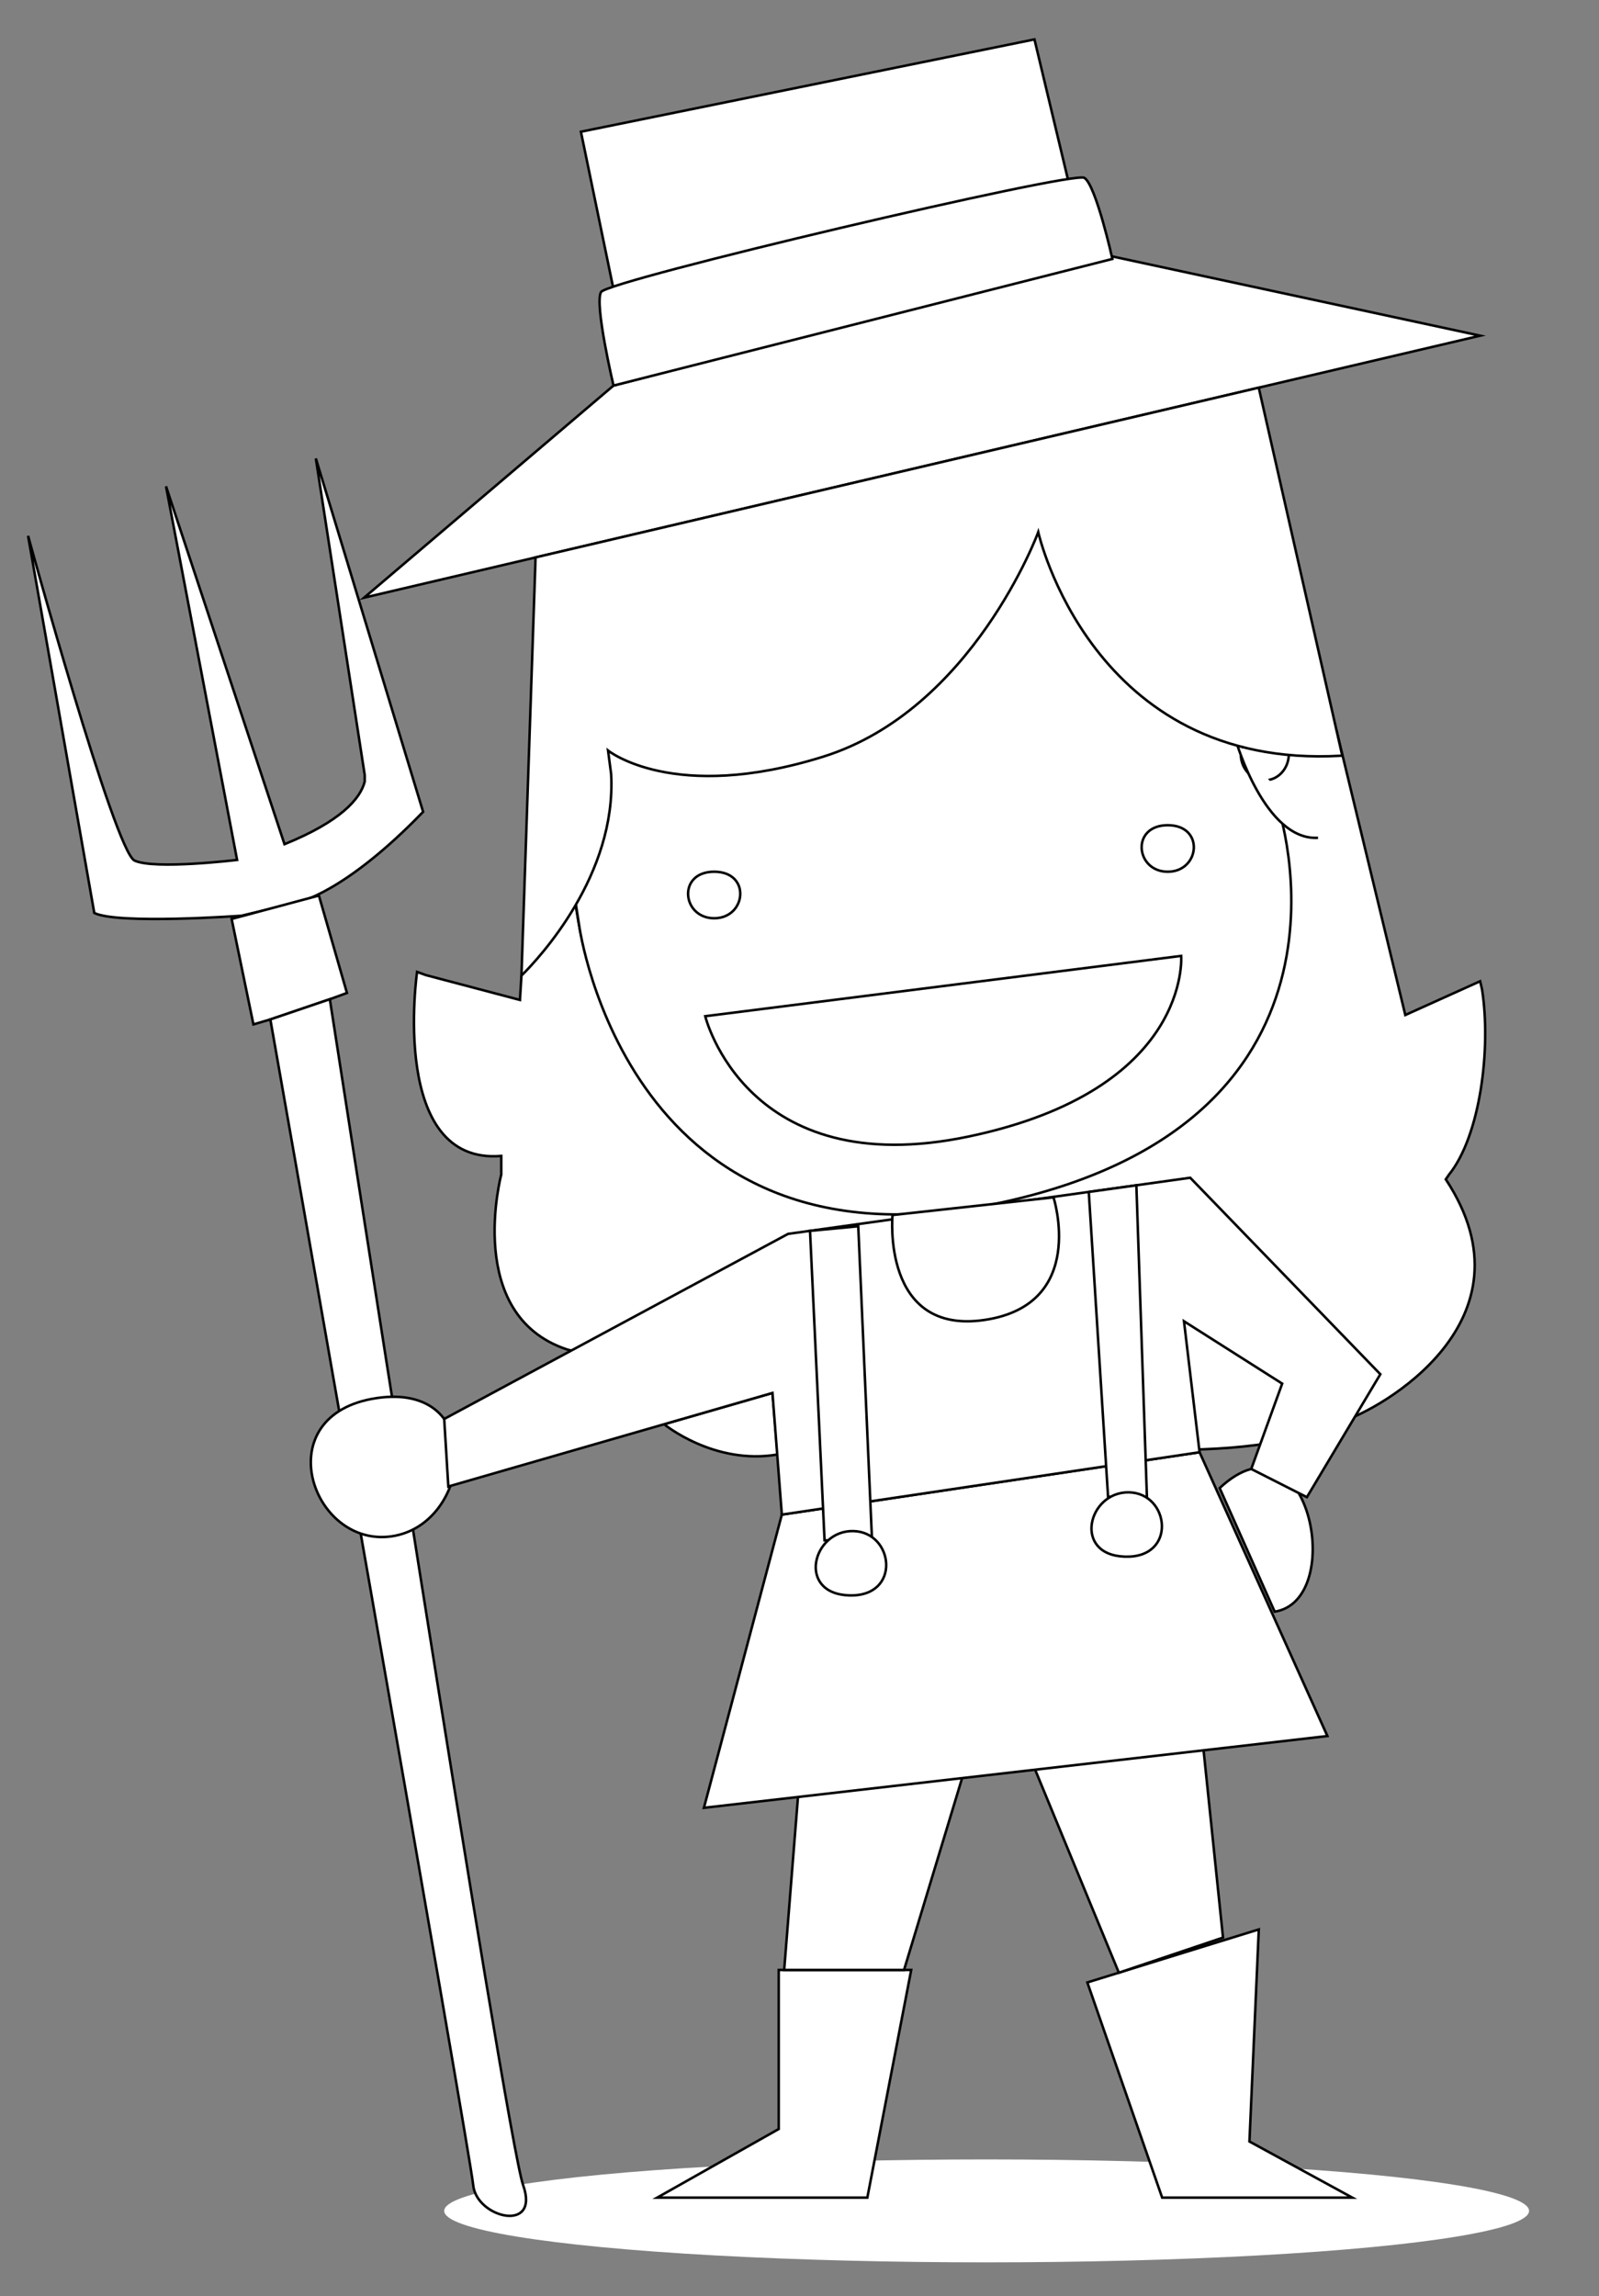 <?xml version="1.0" encoding="utf-8"?>
<!-- Generator: Adobe Illustrator 15.1.0, SVG Export Plug-In . SVG Version: 6.00 Build 0)  -->
<!DOCTYPE svg PUBLIC "-//W3C//DTD SVG 1.1//EN" "http://www.w3.org/Graphics/SVG/1.1/DTD/svg11.dtd">
<svg version="1.1" id="Calque_1" xmlns="http://www.w3.org/2000/svg" xmlns:xlink="http://www.w3.org/1999/xlink" x="0px" y="0px"
	 width="638.07px" height="915.755px" viewBox="191.07 -348.088 638.07 915.755"
	 enable-background="new 191.07 -348.088 638.07 915.755" xml:space="preserve">
<rect x="191.07" y="-348.088" width="638.07" height="915.755" fill="#808080" stroke="none"/>
<g id="Calque_2">
	<ellipse fill="#FFFFFF" cx="584.779" cy="533.724" rx="216.455" ry="20.525"/>
	<path fill="#FFFFFF" stroke="#000000" stroke-miterlimit="10" d="M400.403,4.05L724.49-56.364l27.358,113.118l29.854-13.47
		l0.743,3.134c3.732,23.623-0.674,58.518-13.171,74.003l-1.271,1.866c37.337,56.623-26.618,92.003-41.31,96.5
		c-72.796,37.228-309.48-28.688-309.48-28.688c-41.051-13.699-26.123-69.677-26.123-69.677v-7.464
		c-44.782,3.732-33.587-73.405-33.587-73.405l3.47,1.268l37.581,9.927l0.598-9.701"/>
	<path fill="#FFFFFF" stroke="#000000" stroke-miterlimit="10" d="M426.168,37.52c0,0-47.589-142.189,102.932-175.776
		C679.62-171.843,703.458-8.407,703.458-8.407l1.323,8.444"/>
	<polygon fill="#FFFFFF" stroke="#000000" stroke-miterlimit="10" points="336.37,-109.71 781.703,-214.201 634.915,-245.81 
		435.884,-194.296 	"/>
	<polygon fill="#FFFFFF" stroke="#000000" stroke-miterlimit="10" points="617.553,-275.154 603.865,-332.374 422.881,-295.545 
		435.884,-232.727 	"/>
	<path fill="#FFFFFF" stroke="#000000" stroke-miterlimit="10" d="M435.884-194.296c0,0-7.705-32.628-4.975-37.318
		s188.24-48.389,192.86-45.54s11.196,32.344,11.196,32.344L435.884-194.296"/>
	<path fill="#FFFFFF" stroke="#000000" stroke-miterlimit="10" d="M519.541-46.279"/>
	<line fill="#FFFFFF" stroke="#000000" stroke-miterlimit="10" x1="499.315" y1="207.487" x2="501.29" y2="231.036"/>
	<path fill="#FFFFFF" stroke="#000000" stroke-miterlimit="10" d="M699.719,294.733c29.068-4.563,13.47-82.309-21.957-49.305
		L699.719,294.733z"/>
	<polygon fill="#FFFFFF" stroke="#000000" stroke-miterlimit="10" points="501.815,437.63 501.815,501.071 453.3,528.44 
		537.172,528.44 554.68,437.63 	"/>
	<polygon fill="#FFFFFF" stroke="#000000" stroke-miterlimit="10" points="624.966,442.607 654.821,528.44 730.704,528.44 
		689.654,506.049 693.385,421.463 	"/>
	<path fill="#FFFFFF" stroke="#000000" stroke-miterlimit="10" d="M607.553,131.191"/>
	<path fill="#FFFFFF" stroke="#000000" stroke-miterlimit="10" d="M547.22,141.01"/>
	<polyline fill="#FFFFFF" stroke="#000000" stroke-miterlimit="10" points="574.925,361.316 551.82,437.63 503.99,437.63 
		509.497,368.63 	"/>
	<polyline fill="#FFFFFF" stroke="#000000" stroke-miterlimit="10" points="604.134,357.748 637.542,438.722 679.103,424.721 
		671.348,350.015 	"/>
	<path fill="#FFFFFF" stroke="#000000" stroke-miterlimit="10" d="M202.269-134.379l26.422,150.429
		c9.442,4.665,58.699,1.106,58.699,1.106l22.505-5.359c0,0,18.587-3.546,50.009-36.087L317.1-165.243l19.516,126.325v2.537
		c-1.753,6.939-9.665,15.933-32.02,25.004L257.314-154.12L285.678-5.109c0,0-32.993,3.987-40.923,0.255
		C236.825-8.585,202.269-134.379,202.269-134.379z"/>
	<polygon fill="#FFFFFF" stroke="#000000" stroke-miterlimit="10" points="329.515,47.95 322.686,50.45 298.95,58.511 
		292.197,60.49 283.501,18.43 318.32,9.101 	"/>
	<path fill="#FFFFFF" stroke="#000000" stroke-miterlimit="10" d="M379.896,523.462c-1.232-13.062-80.945-464.95-80.945-464.95
		l23.735-8.062c0,0,70.271,453.719,77.137,473.012C406.653,542.76,381.163,536.523,379.896,523.462z"/>
	<path fill="#FFFFFF" stroke="#000000" stroke-miterlimit="10" d="M347.344,264.678c-32.042,4.657-50.114-48.616-5.959-55.14
		C385.536,203.018,379.385,260.02,347.344,264.678z"/>
	<path fill="#FFFFFF" stroke="#000000" stroke-miterlimit="10" d="M695.777-57.744c5.291,0,9.584,4.676,9.584,10.441
		c0,5.762-4.293,10.438-9.584,10.438c-5.292,0-9.585-4.676-9.585-10.438C686.192-53.069,690.485-57.744,695.777-57.744z"/>
	<path fill="#FFFFFF" stroke="#000000" stroke-miterlimit="10" d="M501.37,232.031c-25.304,4.351-45.274-12.056-45.274-12.056
		l43.229-12.475L501.37,232.031z"/>
	<path fill="#FFFFFF" stroke="#000000" stroke-miterlimit="10" d="M701.061-26.228c0,0,41.662,123.836-108.858,157.423
		C441.682,164.781,422.203,21.178,422.203,21.178l-1.323-8.444"/>
	<path fill="#FFFFFF" stroke="#000000" stroke-miterlimit="10" d="M472.481,57.229c0,0,16.342,66.681,105.243,47.96
		c88.897-18.718,84.685-72.017,84.685-72.017L472.481,57.229z"/>
	<path fill="#FFFFFF" stroke="#000000" stroke-miterlimit="10" d="M476.056,18.157c-12.879,0-14.854-18.557,0-18.557
		C490.914-0.4,488.932,18.157,476.056,18.157z"/>
	<path fill="#FFFFFF" stroke="#000000" stroke-miterlimit="10" d="M657.051-0.397c-12.88,0-14.854-18.553,0-18.553
		C671.902-18.95,669.93-0.397,657.051-0.397z"/>
	<path fill="#FFFFFF" stroke="#000000" stroke-miterlimit="10" d="M399.069,43.38"/>
	<path fill="#FFFFFF" stroke="#000000" stroke-miterlimit="10" d="M399.149,41.048"/>
	<path fill="#FFFFFF" stroke="#000000" stroke-miterlimit="10" d="M684.322-52.468c0,0,11.549,39.786,32.694,38.543"/>
	<path fill="#FFFFFF" stroke="#000000" stroke-miterlimit="10" d="M726.695-46.651h-0.634
		c-99.491,5.598-120.688-89.192-120.688-89.192s-26.123,70.905-85.832,89.564c-59.71,18.659-85.833-2.464-85.833-2.464l1.232,9.406
		c2.201,40.154-28.514,73.179-35.792,80.384l5.638-166.814l288.581-67.694L726.695-46.651z"/>
</g>
<g id="Calque_3">
	<polygon fill="#FFFFFF" stroke="#000000" stroke-miterlimit="10" points="503.058,256.015 669.748,231.138 720.762,344.333 
		471.96,372.96 	"/>
	<polygon fill="#FFFFFF" stroke="#000000" stroke-miterlimit="10" points="505.546,144.045 368.324,217.862 369.968,244.805 
		499.315,207.487 503.058,256.015 669.748,231.138 663.531,178.893 702.715,203.769 690.367,237.811 712.573,249.062 
		741.881,200.023 666.016,121.654 	"/>
	<path fill="#FFFFFF" stroke="#000000" stroke-miterlimit="10" d="M611.463,129.478c0,0,13.75,42.782-27.5,48.893
		c-41.251,6.112-36.743-41.837-36.743-41.837L611.463,129.478z"/>
	<polygon fill="#FFFFFF" stroke="#000000" stroke-miterlimit="10" points="533.546,141.01 539.046,266.31 520.102,266.278 
		514.3,142.843 	"/>
	<polygon fill="#FFFFFF" stroke="#000000" stroke-miterlimit="10" points="633.235,248.901 625.534,127.321 644.529,124.672 
		648.738,248.901 	"/>
	<path fill="#FFFFFF" stroke="#000000" stroke-miterlimit="10" d="M529.887,288.232c-20.947-0.711-14.657-25.985,1.666-25.649
		C547.88,262.921,550.839,288.942,529.887,288.232z"/>
	<path fill="#FFFFFF" stroke="#000000" stroke-miterlimit="10" d="M639.915,272.783c-20.952-0.707-14.662-25.984,1.661-25.649
		C657.9,247.476,660.86,273.501,639.915,272.783z"/>
</g>
</svg>
